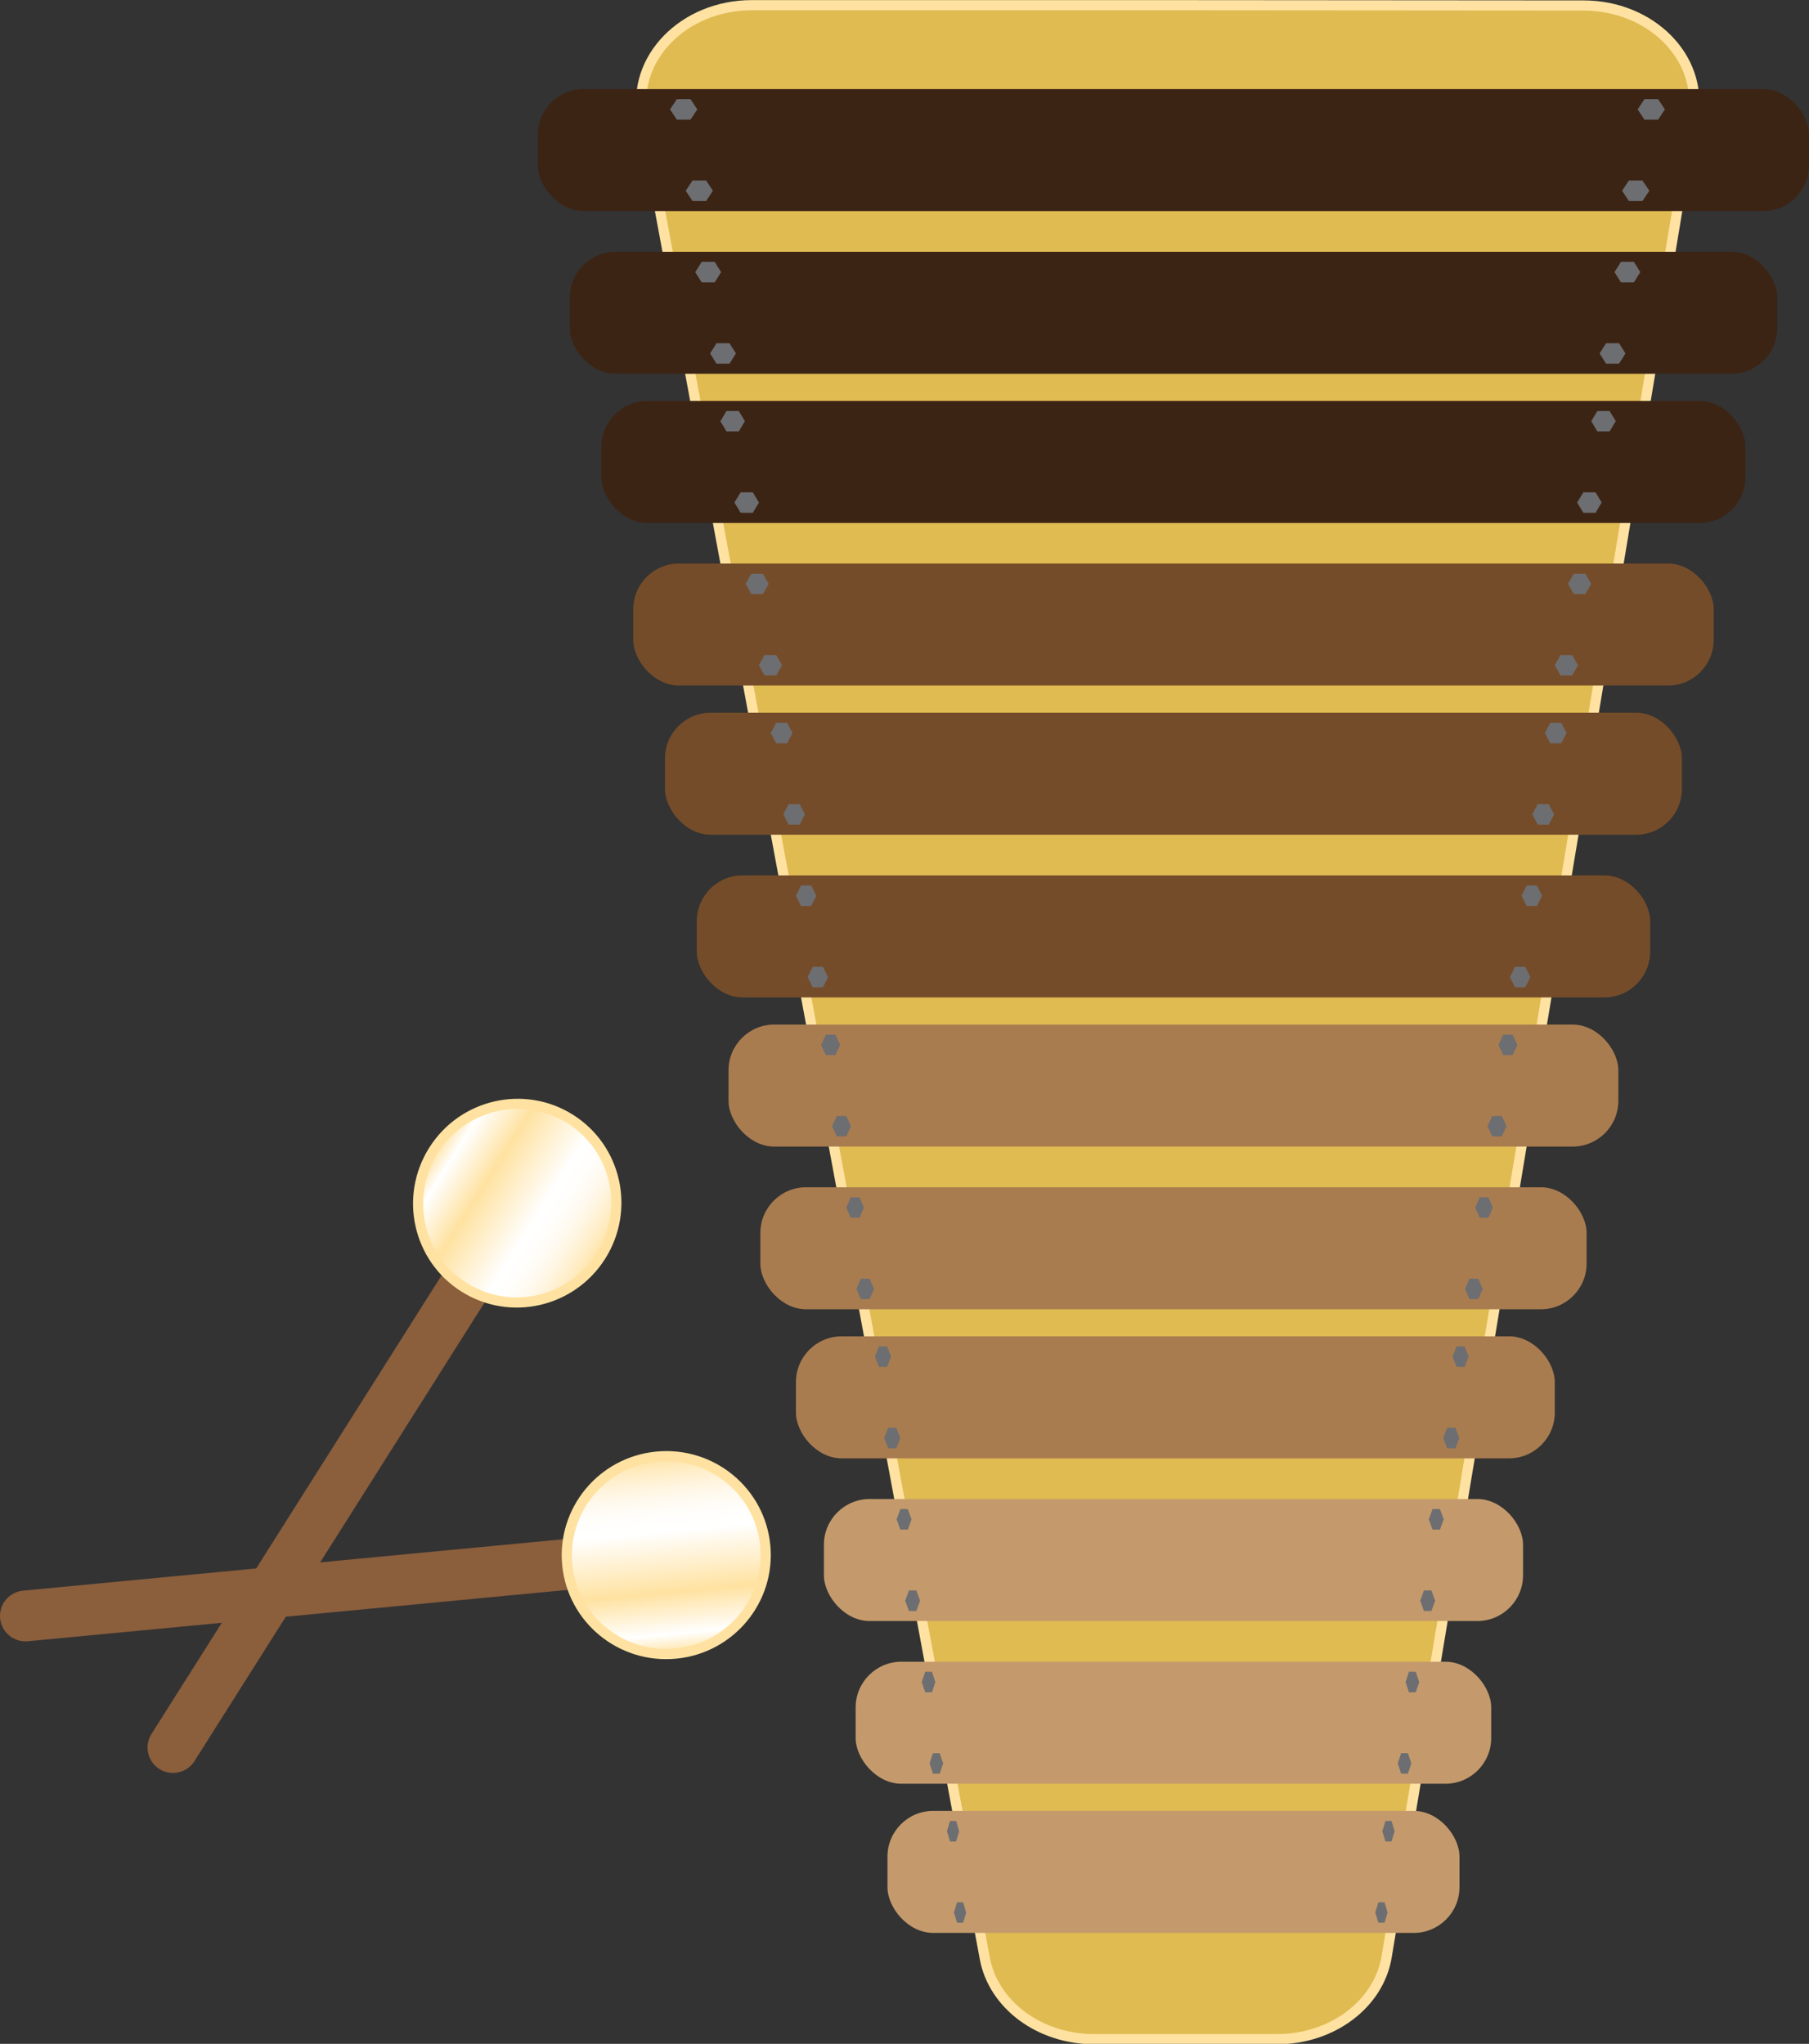 <svg id="Layer_1" data-name="Layer 1" xmlns="http://www.w3.org/2000/svg" xmlns:xlink="http://www.w3.org/1999/xlink" viewBox="0 0 177.89 201"><rect x="0" y="0" width="177.89" height="201" fill="#333333" stroke="none"/><defs><style>.cls-1{fill:#e0bb52;}.cls-1,.cls-8,.cls-9{stroke:#ffe2a1;}.cls-1,.cls-7,.cls-8,.cls-9{stroke-miterlimit:10;}.cls-2{fill:#3c2415;}.cls-3{fill:#6d6e71;}.cls-4{fill:#754c29;}.cls-5{fill:#a97c50;}.cls-6{fill:#c49a6c;}.cls-7{fill:none;stroke:#8b5e3c;stroke-linecap:round;stroke-width:5px;}.cls-8{fill:url(#linear-gradient);}.cls-9{fill:url(#linear-gradient-2);}</style><linearGradient id="linear-gradient" x1="604.97" y1="101.8" x2="624.43" y2="101.8" gradientTransform="translate(253.26 -244.77) rotate(90)" gradientUnits="userSpaceOnUse"><stop offset="0" stop-color="#ffe2a1"/><stop offset="0.07" stop-color="#ffecc2"/><stop offset="0.15" stop-color="#fff4dd"/><stop offset="0.22" stop-color="#fffaf0"/><stop offset="0.3" stop-color="#fffefb"/><stop offset="0.38" stop-color="#fff"/><stop offset="0.69" stop-color="#ffe2a1"/><stop offset="0.9" stop-color="#fff"/><stop offset="1" stop-color="#ffe2a1"/></linearGradient><linearGradient id="linear-gradient-2" x1="1279.13" y1="-235.08" x2="1298.59" y2="-235.08" gradientTransform="matrix(0, -1, -1, 0, -98.31, 1624.2)" xlink:href="#linear-gradient"/></defs><path class="cls-1" d="M201.26,217.52H159.85c-6.7,0-11.82,5.22-10.75,11l33.65,181.08c.85,4.58,5.4,7.95,10.75,7.95h18c5.41,0,10-3.45,10.77-8.11l30.13-181.07c.95-5.71-4.15-10.82-10.78-10.82Z" transform="translate(-85.91 -217.01)"/><rect class="cls-2" x="52.89" y="8.76" width="125" height="12" rx="4.5"/><polygon class="cls-3" points="67.9 9.75 66.56 9.75 65.89 10.76 66.56 11.77 67.9 11.77 68.57 10.76 67.9 9.75"/><polygon class="cls-3" points="69.44 17.75 68.1 17.75 67.43 18.76 68.1 19.77 69.44 19.77 70.1 18.76 69.44 17.75"/><polygon class="cls-3" points="163.05 9.75 161.71 9.75 161.04 10.76 161.71 11.77 163.05 11.77 163.72 10.76 163.05 9.75"/><polygon class="cls-3" points="161.51 17.75 160.18 17.75 159.51 18.76 160.18 19.77 161.51 19.77 162.19 18.76 161.51 17.75"/><rect class="cls-2" x="56.02" y="24.76" width="118.75" height="12" rx="4.5"/><polygon class="cls-3" points="70.28 25.75 69 25.75 68.37 26.76 69 27.77 70.28 27.77 70.91 26.76 70.28 25.75"/><polygon class="cls-3" points="71.73 33.75 70.46 33.75 69.83 34.76 70.46 35.77 71.73 35.77 72.37 34.76 71.73 33.75"/><polygon class="cls-3" points="160.67 25.75 159.4 25.75 158.76 26.76 159.4 27.77 160.67 27.77 161.3 26.76 160.67 25.75"/><polygon class="cls-3" points="159.21 33.75 157.94 33.75 157.3 34.76 157.94 35.77 159.21 35.77 159.84 34.76 159.21 33.75"/><rect class="cls-2" x="59.14" y="39.43" width="112.5" height="12" rx="4.5"/><polygon class="cls-3" points="72.65 40.42 71.44 40.42 70.84 41.42 71.44 42.43 72.65 42.43 73.25 41.42 72.65 40.42"/><polygon class="cls-3" points="74.03 48.42 72.83 48.42 72.22 49.42 72.83 50.43 74.03 50.43 74.63 49.42 74.03 48.42"/><polygon class="cls-3" points="158.28 40.42 157.08 40.42 156.48 41.42 157.08 42.43 158.28 42.43 158.89 41.42 158.28 40.42"/><polygon class="cls-3" points="156.9 48.42 155.7 48.42 155.09 49.42 155.7 50.43 156.9 50.43 157.5 49.42 156.9 48.42"/><rect class="cls-4" x="62.27" y="55.42" width="106.25" height="12" rx="4.5"/><polygon class="cls-3" points="75.02 56.42 73.89 56.42 73.32 57.42 73.89 58.43 75.02 58.43 75.59 57.42 75.02 56.42"/><polygon class="cls-3" points="76.33 64.42 75.19 64.42 74.62 65.42 75.19 66.43 76.33 66.43 76.9 65.42 76.33 64.42"/><polygon class="cls-3" points="155.9 56.42 154.76 56.42 154.19 57.42 154.76 58.43 155.9 58.43 156.47 57.42 155.9 56.42"/><polygon class="cls-3" points="154.6 64.42 153.46 64.42 152.89 65.42 153.46 66.43 154.6 66.43 155.17 65.42 154.6 64.42"/><rect class="cls-4" x="65.39" y="70.09" width="100" height="12" rx="4.5"/><polygon class="cls-3" points="77.4 71.08 76.33 71.08 75.79 72.09 76.33 73.1 77.4 73.1 77.93 72.09 77.4 71.08"/><polygon class="cls-3" points="78.63 79.08 77.56 79.08 77.02 80.09 77.56 81.1 78.63 81.1 79.16 80.09 78.63 79.08"/><polygon class="cls-3" points="153.52 71.08 152.45 71.08 151.91 72.09 152.45 73.1 153.52 73.1 154.05 72.09 153.52 71.08"/><polygon class="cls-3" points="152.29 79.08 151.22 79.08 150.68 80.09 151.22 81.1 152.29 81.1 152.83 80.09 152.29 79.08"/><rect class="cls-4" x="68.52" y="86.09" width="93.75" height="12" rx="4.5"/><polygon class="cls-3" points="79.77 87.08 78.77 87.08 78.27 88.09 78.77 89.1 79.77 89.1 80.28 88.09 79.77 87.08"/><polygon class="cls-3" points="80.92 95.08 79.92 95.08 79.42 96.09 79.92 97.1 80.92 97.1 81.43 96.09 80.92 95.08"/><polygon class="cls-3" points="151.13 87.08 150.13 87.08 149.63 88.09 150.13 89.1 151.13 89.1 151.64 88.09 151.13 87.08"/><polygon class="cls-3" points="149.98 95.08 148.98 95.08 148.48 96.09 148.98 97.1 149.98 97.1 150.49 96.09 149.98 95.08"/><rect class="cls-5" x="71.64" y="100.76" width="87.5" height="12" rx="4.5"/><polygon class="cls-3" points="82.15 101.75 81.21 101.75 80.74 102.76 81.21 103.76 82.15 103.76 82.62 102.76 82.15 101.75"/><polygon class="cls-3" points="83.22 109.75 82.28 109.75 81.82 110.76 82.28 111.76 83.22 111.76 83.69 110.76 83.22 109.75"/><polygon class="cls-3" points="148.75 101.75 147.81 101.75 147.35 102.76 147.81 103.76 148.75 103.76 149.22 102.76 148.75 101.75"/><polygon class="cls-3" points="147.68 109.75 146.74 109.75 146.27 110.76 146.74 111.76 147.68 111.76 148.15 110.76 147.68 109.75"/><rect class="cls-5" x="74.77" y="116.76" width="81.25" height="12" rx="4.5"/><polygon class="cls-3" points="84.52 117.75 83.65 117.75 83.22 118.76 83.65 119.76 84.52 119.76 84.96 118.76 84.52 117.75"/><polygon class="cls-3" points="85.52 125.75 84.65 125.75 84.21 126.76 84.65 127.76 85.52 127.76 85.95 126.76 85.52 125.75"/><polygon class="cls-3" points="146.37 117.75 145.5 117.75 145.06 118.76 145.5 119.76 146.37 119.76 146.8 118.76 146.37 117.75"/><polygon class="cls-3" points="145.37 125.75 144.5 125.75 144.07 126.76 144.5 127.76 145.37 127.76 145.81 126.76 145.37 125.75"/><rect class="cls-5" x="78.27" y="131.42" width="74.62" height="12" rx="4.5"/><polygon class="cls-3" points="87.23 132.41 86.43 132.41 86.03 133.42 86.43 134.43 87.23 134.43 87.63 133.42 87.23 132.41"/><polygon class="cls-3" points="88.14 140.41 87.34 140.41 86.94 141.42 87.34 142.43 88.14 142.43 88.54 141.42 88.14 140.41"/><polygon class="cls-3" points="144.03 132.41 143.23 132.41 142.83 133.42 143.23 134.43 144.03 134.43 144.43 133.42 144.03 132.41"/><polygon class="cls-3" points="143.12 140.41 142.31 140.41 141.92 141.42 142.31 142.43 143.12 142.43 143.51 141.42 143.12 140.41"/><rect class="cls-6" x="81.02" y="147.42" width="68.75" height="12" rx="4.5"/><polygon class="cls-3" points="89.27 148.41 88.53 148.41 88.17 149.42 88.53 150.43 89.27 150.43 89.64 149.42 89.27 148.41"/><polygon class="cls-3" points="90.11 156.41 89.38 156.41 89.01 157.42 89.38 158.43 90.11 158.43 90.48 157.42 90.11 156.41"/><polygon class="cls-3" points="141.6 148.41 140.87 148.41 140.5 149.42 140.87 150.43 141.6 150.43 141.97 149.42 141.6 148.41"/><polygon class="cls-3" points="140.76 156.41 140.02 156.41 139.66 157.42 140.02 158.43 140.76 158.43 141.13 157.42 140.76 156.41"/><rect class="cls-6" x="84.14" y="163.42" width="62.5" height="12" rx="4.5"/><polygon class="cls-3" points="91.65 164.41 90.98 164.41 90.64 165.42 90.98 166.43 91.65 166.43 91.98 165.42 91.65 164.41"/><polygon class="cls-3" points="92.41 172.41 91.74 172.41 91.41 173.42 91.74 174.43 92.41 174.43 92.75 173.42 92.41 172.41"/><polygon class="cls-3" points="139.22 164.41 138.55 164.41 138.22 165.42 138.55 166.43 139.22 166.43 139.56 165.42 139.22 164.41"/><polygon class="cls-3" points="138.45 172.41 137.78 172.41 137.45 173.42 137.78 174.43 138.45 174.43 138.79 173.42 138.45 172.41"/><rect class="cls-6" x="87.27" y="178.09" width="56.25" height="12" rx="4.5"/><polygon class="cls-3" points="94.02 179.08 93.42 179.08 93.12 180.09 93.42 181.1 94.02 181.1 94.32 180.09 94.02 179.08"/><polygon class="cls-3" points="94.71 187.08 94.11 187.08 93.81 188.09 94.11 189.09 94.71 189.09 95.01 188.09 94.71 187.08"/><polygon class="cls-3" points="136.84 179.08 136.24 179.08 135.93 180.09 136.24 181.1 136.84 181.1 137.14 180.09 136.84 179.08"/><polygon class="cls-3" points="136.15 187.08 135.54 187.08 135.24 188.09 135.54 189.09 136.15 189.09 136.45 188.09 136.15 187.08"/><line class="cls-7" x1="65.55" y1="152.92" x2="2.5" y2="158.92"/><ellipse class="cls-8" cx="151.46" cy="369.93" rx="9.78" ry="9.73" transform="translate(-120.27 -201) rotate(-5.43)"/><line class="cls-7" x1="50.87" y1="118.33" x2="17.01" y2="171.86"/><ellipse class="cls-9" cx="136.77" cy="335.34" rx="9.78" ry="9.73" transform="translate(-305.66 54.68) rotate(-57.69)"/></svg>